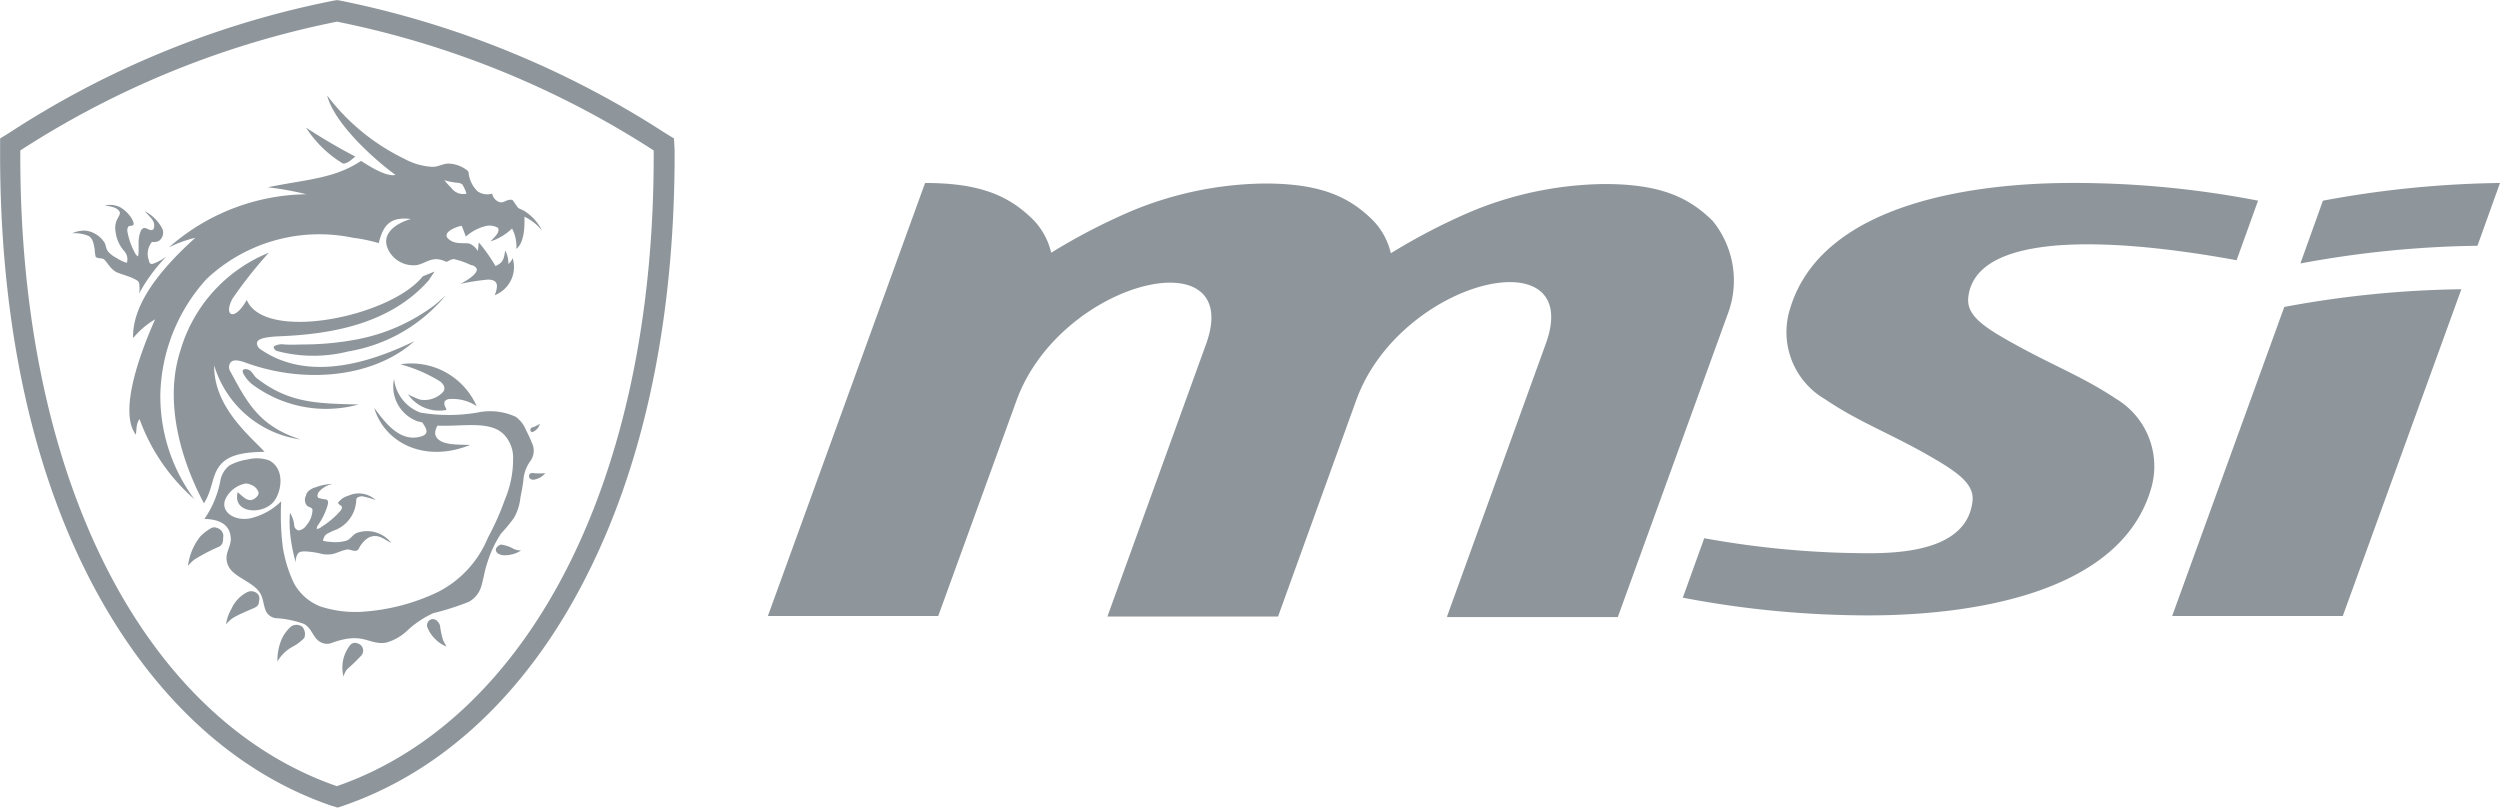 <svg id="msi-Logo" xmlns="http://www.w3.org/2000/svg" width="104.207" height="33.662" viewBox="0 0 104.207 33.662">
  <path id="Path_427" data-name="Path 427" d="M428.013,226.95l4.943-13.621a42.874,42.874,0,0,0-7.381.738L420.9,226.95Zm-.828-17.312-.939,2.617a43.05,43.05,0,0,1,7.381-.738l.939-2.617a42.875,42.875,0,0,0-7.381.738Z" transform="translate(-330.359 -201.273)" fill="#8e969b" fill-rule="evenodd"/>
  <path id="Path_428" data-name="Path 428" d="M330.595,223.707a38.371,38.371,0,0,0,6.844.626c1.543,0,4.116-.179,4.339-2.17.089-.783-.76-1.3-2.1-2.058-1.543-.85-2.729-1.3-4.048-2.192a3.233,3.233,0,0,1-1.454-3.78c1.342-4.473,7.873-5.234,11.743-5.234a40.238,40.238,0,0,1,7.761.738l-.895,2.483c-2.326-.425-10.8-1.856-11.183,1.543-.089.783.693,1.275,2.035,2.013,1.543.85,2.773,1.32,4.115,2.214a3.281,3.281,0,0,1,1.454,3.8c-1.342,4.473-7.873,5.234-11.743,5.234a41.1,41.1,0,0,1-7.761-.738l.895-2.483Z" transform="translate(-259.558 -201.273)" fill="#8e969b" fill-rule="evenodd"/>
  <path id="Path_429" data-name="Path 429" d="M187.516,226.95l4.115-11.362c1.61-4.473-6.061-2.684-7.9,2.349l-3.266,9.036h-7.113l4.115-11.362c1.61-4.473-6.061-2.684-7.9,2.348l-3.266,8.991H159.2l6.553-18.05c2.259,0,3.489.514,4.518,1.543a2.915,2.915,0,0,1,.738,1.364,25.5,25.5,0,0,1,3.31-1.722,14.852,14.852,0,0,1,5.592-1.163c2.259,0,3.489.514,4.518,1.543a2.915,2.915,0,0,1,.738,1.364,25.494,25.494,0,0,1,3.31-1.722,14.852,14.852,0,0,1,5.592-1.163c2.259,0,3.489.514,4.518,1.543a3.937,3.937,0,0,1,.626,3.869l-4.585,12.637h-7.113Z" transform="translate(-127.193 -201.273)" fill="#8e969b" fill-rule="evenodd"/>
  <g id="Group_293" data-name="Group 293" transform="translate(0 0)">
    <path id="Path_430" data-name="Path 430" d="M44.191,180.571l-.4-.246a39.156,39.156,0,0,0-13.51-5.5l-.134-.022-.134.022a38.3,38.3,0,0,0-13.51,5.5l-.4.246v.47c-.022,6.017.939,12.436,3.713,17.849,2.17,4.227,5.48,7.9,10.065,9.484l.291.089.268-.089c4.585-1.588,7.918-5.256,10.065-9.484,2.773-5.413,3.735-11.832,3.713-17.849Zm-14.046,27h0c-7.9-2.729-13.263-12.593-13.2-26.5a37.989,37.989,0,0,1,13.2-5.368h0a38.163,38.163,0,0,1,13.2,5.368C43.408,194.975,38.018,204.839,30.145,207.567Z" transform="translate(-16.098 -174.8)" fill="#8e969b" fill-rule="evenodd"/>
    <path id="Path_431" data-name="Path 431" d="M44.4,200.349c-1.745,2.013-4.5,2.3-6.4,2.371-.224.022-.649.045-.76.2-.067.089,0,.246.089.313,2.147,1.521,4.965.4,6.442-.313-1.7,1.521-4.585,1.789-7.023.895-.313-.112-.514-.134-.626-.022a.324.324,0,0,0-.022.38c.693,1.275,1.185,2.281,2.93,2.841a4.391,4.391,0,0,1-3.6-3.087c-.022,1.722,1.476,2.93,2.1,3.6-.805.022-1.588.089-1.946.693-.246.38-.246.939-.582,1.454-.939-1.767-1.678-4.2-.984-6.352a6.3,6.3,0,0,1,3.691-4.093,17.952,17.952,0,0,0-1.521,1.924c-.38.716.089.962.6.045.738,1.767,5.972.716,7.336-.984l.492-.2-.224.336ZM41.086,215.6a.267.267,0,0,1,.313-.089.314.314,0,0,1,.179.492,7.407,7.407,0,0,1-.6.582.826.826,0,0,0-.157.313h0a1.5,1.5,0,0,1,.268-1.3Zm-2.46-.783a.4.4,0,0,1,.47,0,.457.457,0,0,1,.089.47,1.865,1.865,0,0,1-.47.358,1.6,1.6,0,0,0-.649.626,2.267,2.267,0,0,1,.179-.939,1.614,1.614,0,0,1,.38-.514Zm5.815-.291a.24.24,0,0,1,.246.022.457.457,0,0,1,.157.224,3.133,3.133,0,0,0,.134.626c.045.089.089.157.134.246a1.285,1.285,0,0,1-.492-.336,1.311,1.311,0,0,1-.313-.492.269.269,0,0,1,.134-.291Zm-7.6-1.163a.379.379,0,0,1,.4.089c.112.112.067.268.045.38,0,.089-.089.157-.179.2-.246.112-.537.224-.783.358a1.2,1.2,0,0,0-.4.336,1.725,1.725,0,0,1,.224-.649,1.434,1.434,0,0,1,.693-.716Zm10.333-1.722c-.022-.112.089-.2.2-.246a1.385,1.385,0,0,1,.537.179.715.715,0,0,0,.313.067,1.256,1.256,0,0,1-.693.2c-.157,0-.335-.067-.358-.2Zm-11.854-.939a.261.261,0,0,1,.224,0,.35.35,0,0,1,.268.335c-.022.157.022.336-.179.447a7.446,7.446,0,0,0-1.029.537,1.521,1.521,0,0,0-.268.268,2.47,2.47,0,0,1,.514-1.23,1.993,1.993,0,0,1,.47-.358Zm4.294-1.678a2.2,2.2,0,0,1,.76-.157,1.01,1.01,0,0,0-.582.335c-.045.067-.089.179-.022.246a1.487,1.487,0,0,0,.335.067c.112.067.067.179.045.268a2.814,2.814,0,0,1-.38.783.3.3,0,0,0-.067.179.333.333,0,0,0,.2-.089,3.646,3.646,0,0,0,.649-.514c.067-.089.2-.179.2-.291.022-.089-.157-.112-.157-.2a.763.763,0,0,1,.425-.291,1.038,1.038,0,0,1,1.141.179,4.078,4.078,0,0,0-.559-.157c-.112,0-.224.045-.246.112a1.726,1.726,0,0,1-.045.335,1.406,1.406,0,0,1-.783.939,2.479,2.479,0,0,0-.425.2.39.39,0,0,0-.134.268,1.308,1.308,0,0,0,.291.045,1.7,1.7,0,0,0,.671-.045c.2-.067.268-.268.47-.336a1.279,1.279,0,0,1,1.409.425c-.157-.067-.291-.179-.47-.246a.567.567,0,0,0-.537.067,1.157,1.157,0,0,0-.336.4.176.176,0,0,1-.157.112c-.134,0-.268-.09-.4-.045-.2.045-.358.134-.559.179a1.218,1.218,0,0,1-.4,0,3.681,3.681,0,0,0-.716-.112c-.112,0-.246,0-.313.089a.569.569,0,0,0-.089.38,6.732,6.732,0,0,1-.2-.917,5.068,5.068,0,0,1-.045-1.163,1.178,1.178,0,0,1,.179.537.238.238,0,0,0,.179.2.459.459,0,0,0,.335-.224,1.008,1.008,0,0,0,.246-.626c0-.112-.157-.112-.224-.179a.371.371,0,0,1-.045-.425c.022-.157.179-.268.358-.335Zm8.947-.514c0-.089.112-.112.2-.089a3.3,3.3,0,0,0,.47,0,.773.773,0,0,1-.47.268c-.112.022-.246-.067-.2-.179Zm.112-1.991a1.542,1.542,0,0,0,.336-.157.535.535,0,0,1-.291.335c-.112.045-.157-.134-.045-.179Zm-5.748-2.035a1.7,1.7,0,0,0,1.1,1.409,7.028,7.028,0,0,0,2.371,0,2.553,2.553,0,0,1,1.61.179,1.292,1.292,0,0,1,.425.559,5.7,5.7,0,0,1,.291.649.734.734,0,0,1-.089.6,1.565,1.565,0,0,0-.313.805c-.022.268-.089.537-.134.805a2.019,2.019,0,0,1-.268.805,7.515,7.515,0,0,1-.537.649,4.785,4.785,0,0,0-.559,1.185c-.112.313-.157.649-.246.962a1.089,1.089,0,0,1-.537.693,11.326,11.326,0,0,1-1.476.47,4.089,4.089,0,0,0-1.074.716,2.094,2.094,0,0,1-.895.514c-.738.112-.917-.47-2.237,0a.543.543,0,0,1-.492-.022c-.313-.157-.358-.582-.693-.76A4.151,4.151,0,0,0,38,214.463a.531.531,0,0,1-.4-.268c-.112-.224-.112-.492-.224-.716-.246-.514-1.1-.693-1.342-1.163-.246-.492.089-.76.089-1.163-.022-.537-.38-.805-1.1-.828a4.089,4.089,0,0,0,.671-1.633,1.04,1.04,0,0,1,.38-.6,2.331,2.331,0,0,1,.76-.246,1.521,1.521,0,0,1,.895.045c.671.358.514,1.342.157,1.745-.492.537-1.7.447-1.476-.425.246.2.492.537.828.157a.318.318,0,0,0,.045-.134.5.5,0,0,0-.336-.336.378.378,0,0,0-.313-.022,1.185,1.185,0,0,0-.716.582c-.268.537.313.962.984.85a2.7,2.7,0,0,0,1.32-.716,10.965,10.965,0,0,0,.067,1.9,5.436,5.436,0,0,0,.47,1.521,2.126,2.126,0,0,0,1.1.962,4.686,4.686,0,0,0,1.678.224,8.563,8.563,0,0,0,3.221-.828,4.41,4.41,0,0,0,2.08-2.259,11.415,11.415,0,0,0,.716-1.61,4.292,4.292,0,0,0,.335-1.655,1.408,1.408,0,0,0-.313-.962c-.559-.693-1.745-.4-2.841-.447-.089.179-.157.358,0,.537.268.291.917.246,1.364.268-1.879.76-3.556-.067-4-1.543.38.492,1.029,1.476,1.968,1.185.358-.112.179-.358.067-.537-.022-.067-.157-.067-.224-.089a1.542,1.542,0,0,1-.984-1.767Zm-5.994-.336c.134.112.179.268.335.358,1.32,1.007,2.505,1.007,4.183,1.051a5.138,5.138,0,0,1-4.473-.872,1.48,1.48,0,0,1-.336-.425c-.089-.2.112-.224.291-.112Zm6.263-.268a2.978,2.978,0,0,1,3.176,1.745,1.814,1.814,0,0,0-1.185-.291c-.067.022-.157.067-.157.134-.022.112.045.2.089.313a1.58,1.58,0,0,1-1.61-.649,3.568,3.568,0,0,0,.514.224,1.064,1.064,0,0,0,.939-.313c.134-.134.045-.336-.112-.447a6.292,6.292,0,0,0-1.655-.716Zm1.387-2.438c.179-.134.336-.291.492-.425a6.688,6.688,0,0,1-4.048,2.326,5.911,5.911,0,0,1-3-.022c-.067-.045-.157-.134-.089-.2a.689.689,0,0,1,.425-.067c.291.022.582,0,.872,0a12.187,12.187,0,0,0,2.214-.224,7.813,7.813,0,0,0,3.131-1.387Zm-13.711-4.183a1,1,0,0,1,.626.067,1.418,1.418,0,0,1,.492.47c.045.089.112.2.067.291-.067.022-.134.022-.2.045a.3.3,0,0,0-.045.2,2.96,2.96,0,0,0,.335.939.27.27,0,0,0,.112.112c.067-.358-.045-.693.112-1.051a.2.2,0,0,1,.134-.134c.134,0,.224.112.335.089.112-.045.089-.157.089-.246-.022-.2-.246-.358-.38-.537a1.694,1.694,0,0,1,.716.716.417.417,0,0,1-.134.514.447.447,0,0,1-.291.045.782.782,0,0,0-.134.76c.022.067.022.179.157.157a2.1,2.1,0,0,0,.582-.313,7.072,7.072,0,0,0-1.141,1.543,1.354,1.354,0,0,0,0-.425c-.022-.089-.112-.134-.2-.179-.224-.112-.492-.179-.716-.268-.246-.112-.358-.336-.514-.514-.089-.112-.268-.045-.38-.134a1.726,1.726,0,0,1-.045-.335c-.045-.179-.045-.4-.246-.537a1.464,1.464,0,0,0-.693-.112h0a1.194,1.194,0,0,1,.559-.112,1.079,1.079,0,0,1,.738.425c.134.134.089.336.224.47a1.179,1.179,0,0,0,.336.246,1.483,1.483,0,0,0,.425.2.506.506,0,0,0-.112-.492,1.458,1.458,0,0,1-.358-.805.811.811,0,0,1,.089-.559c.045-.089.134-.2.067-.291-.112-.179-.38-.2-.6-.246Zm8.388-3.243a23.588,23.588,0,0,0,2.058,1.208c-.157.112-.313.291-.514.291a4.7,4.7,0,0,1-1.543-1.5Zm.895-1.32h0a8.881,8.881,0,0,0,3.2,2.617,2.718,2.718,0,0,0,1.141.335c.246.022.47-.134.693-.134a1.324,1.324,0,0,1,.738.246c.067.045.112.089.112.157a1.242,1.242,0,0,0,.38.76.711.711,0,0,0,.6.089.464.464,0,0,0,.313.358c.179.045.335-.157.537-.089.089.112.134.2.224.313.067.067.2.09.291.157a2.036,2.036,0,0,1,.716.805,2.135,2.135,0,0,0-.738-.582c.022.47-.022,1.1-.335,1.342a1.623,1.623,0,0,0-.179-.85,2.282,2.282,0,0,1-.895.537c.134-.157.4-.358.313-.559a.687.687,0,0,0-.559-.067,1.9,1.9,0,0,0-.783.425c-.067-.157-.112-.313-.179-.447-.157.022-.76.224-.6.492.268.313.671.2.917.246a.718.718,0,0,1,.358.313c.022-.112.022-.246.045-.358a7.14,7.14,0,0,1,.693.984c.291-.134.358-.268.4-.649a1.033,1.033,0,0,1,.134.559.505.505,0,0,0,.179-.246A1.259,1.259,0,0,1,47.125,201c.134-.358.179-.649-.291-.649a9.329,9.329,0,0,0-1.141.179c.134-.067.783-.425.671-.649a.3.3,0,0,0-.224-.134,3.644,3.644,0,0,0-.693-.246c-.112-.022-.224.067-.335.112-.6-.291-.828.067-1.253.134a1.17,1.17,0,0,1-1.1-.514c-.492-.76.246-1.23.872-1.409-.805-.089-1.141.179-1.342,1.007a6.458,6.458,0,0,0-1.074-.224,6.852,6.852,0,0,0-6.106,1.722,7.4,7.4,0,0,0-1.924,4.854A7.218,7.218,0,0,0,34.6,209.5a8.068,8.068,0,0,1-2.281-3.333c-.157.2-.112.425-.157.649-.76-1.029.291-3.646.805-4.809a3.471,3.471,0,0,0-.917.783c-.045-1.476,1.253-2.975,2.595-4.183a4.97,4.97,0,0,0-1.1.4,8.828,8.828,0,0,1,5.726-2.214,12.768,12.768,0,0,0-1.61-.291c1.655-.336,2.773-.358,3.892-1.1.514.336,1.118.671,1.431.582-.895-.649-2.527-2.125-2.841-3.288Zm4.876,3.512c.089.134.224.246.335.38a.6.6,0,0,0,.582.179,1.731,1.731,0,0,0-.157-.358c-.022-.045-.089-.067-.157-.089a2.625,2.625,0,0,1-.6-.112Z" transform="translate(-26.502 -188.696)" fill="#8e969b" fill-rule="evenodd"/>
  </g>
</svg>
